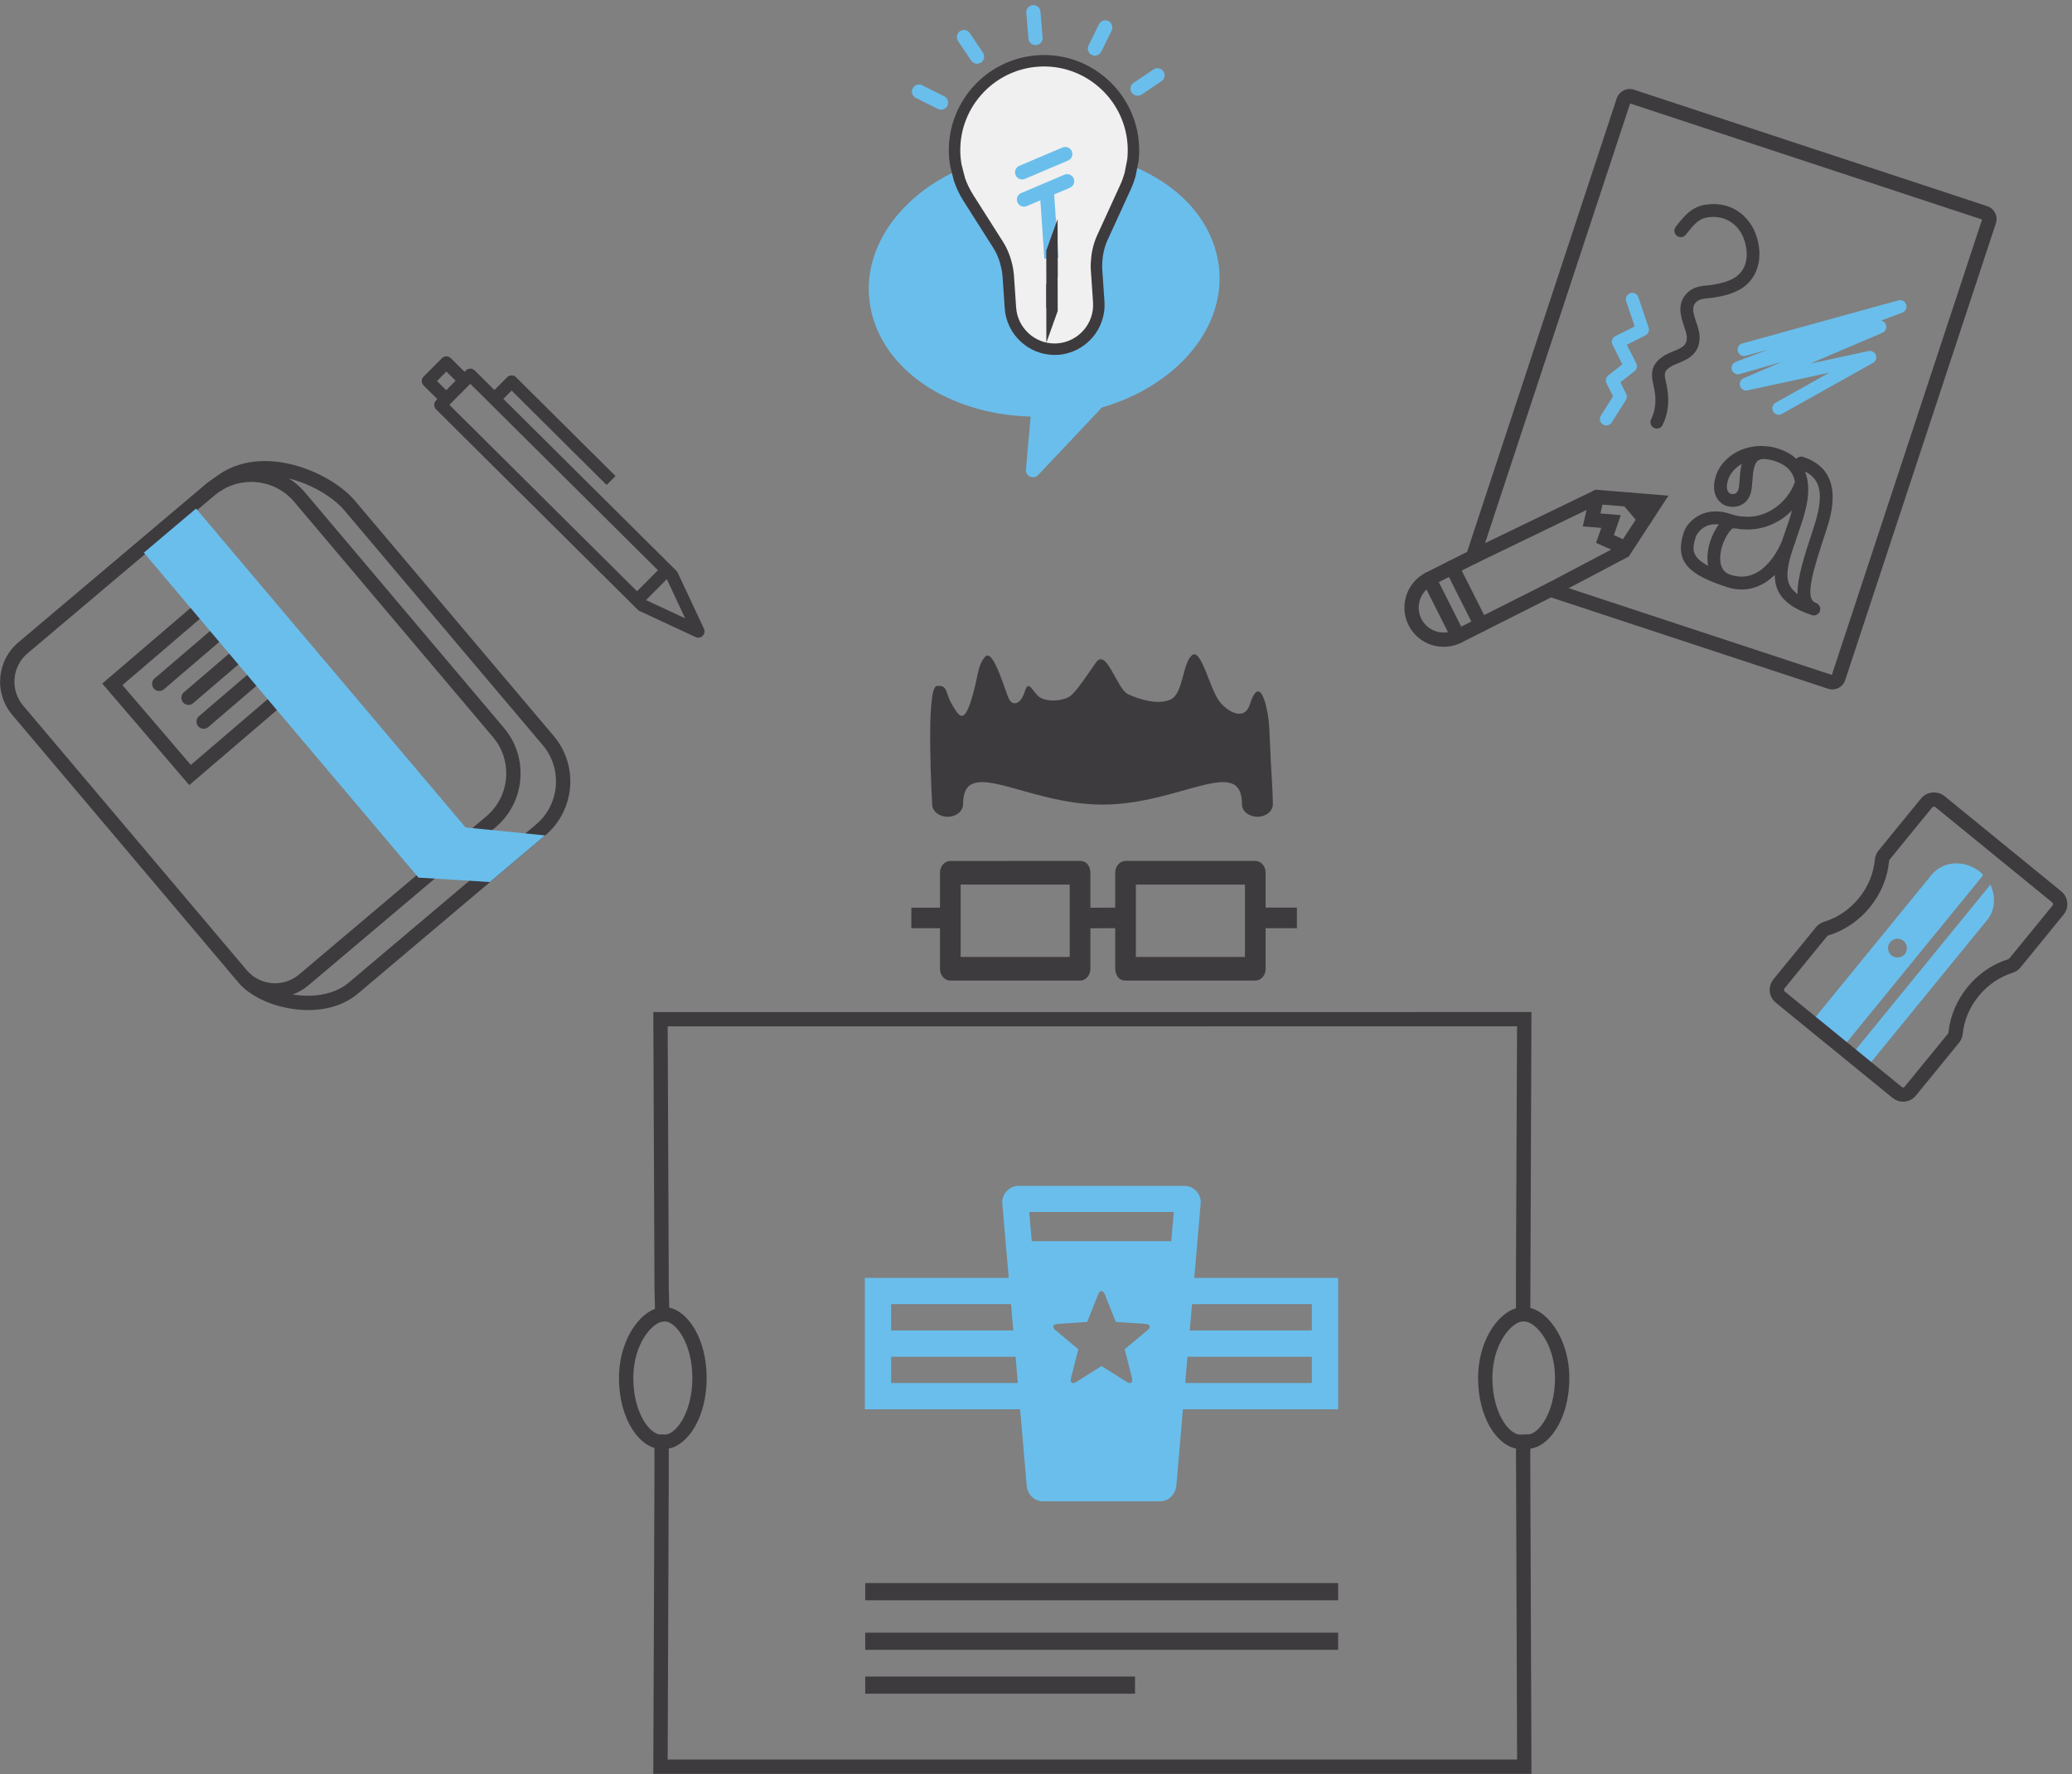 <?xml version="1.0" encoding="UTF-8" standalone="no"?>
<svg width="375px" height="321px" viewBox="0 0 375 321" version="1.1" xmlns="http://www.w3.org/2000/svg" xmlns:xlink="http://www.w3.org/1999/xlink" xmlns:sketch="http://www.bohemiancoding.com/sketch/ns">
    <rect x="0" y="0" width="375" height="321" fill="#808080" stroke="none"/>
    <!-- Generator: Sketch 3.3.1 (12002) - http://www.bohemiancoding.com/sketch -->
    <title>branding</title>
    <desc>Created with Sketch.</desc>
    <defs></defs>
    <g id="Page-1" stroke="none" stroke-width="1" fill="none" fill-rule="evenodd" sketch:type="MSPage">
        <g id="branding" sketch:type="MSLayerGroup">
            <g id="Group" sketch:type="MSShapeGroup">
                <path d="M172.999,30.962 C162.807,35.759 156.658,44.501 157.271,53.47 C158.106,65.701 170.577,74.942 186.529,75.382 L185.679,84.967 C185.632,85.51 185.931,86.022 186.429,86.246 C186.628,86.334 186.836,86.373 187.047,86.357 C187.361,86.335 187.667,86.201 187.888,85.961 L199.413,73.746 C212.68,69.878 221.413,59.802 220.684,49.144 C220.126,40.973 214.299,33.902 205.034,30.067" id="Shape" fill="#6ABEEC"></path>
                <g transform="translate(0, 82.83)" id="Shape">
                    <g transform="translate(17.61, 20.707)" fill="#3E3B3E">
                        <path d="M16.643,38.526 L0.898,20.15 L24.306,0.116 L40.05,18.492 L16.643,38.526 L16.643,38.526 Z M4.551,20.433 L16.926,34.876 L36.399,18.21 L24.024,3.767 L4.551,20.433 L4.551,20.433 Z"></path>
                        <path d="M11.215,21.502 C10.849,21.502 10.487,21.348 10.231,21.049 C9.766,20.507 9.829,19.69 10.372,19.225 L26.138,5.73 C26.68,5.264 27.498,5.328 27.963,5.871 C28.429,6.413 28.365,7.23 27.823,7.695 L12.056,21.19 C11.812,21.399 11.512,21.502 11.215,21.502 L11.215,21.502 Z"></path>
                        <path d="M16.506,24.013 C16.141,24.013 15.778,23.86 15.522,23.561 C15.057,23.018 15.12,22.201 15.663,21.737 L29.399,9.98 C29.942,9.514 30.759,9.579 31.224,10.121 C31.69,10.663 31.626,11.48 31.084,11.945 L17.347,23.702 C17.104,23.911 16.805,24.013 16.506,24.013 L16.506,24.013 Z"></path>
                        <path d="M19.243,28.334 C18.877,28.334 18.515,28.181 18.259,27.881 C17.794,27.339 17.857,26.522 18.4,26.057 L30.315,15.859 C30.857,15.393 31.676,15.457 32.14,16 C32.605,16.542 32.542,17.359 31.999,17.824 L20.084,28.022 C19.841,28.232 19.541,28.334 19.243,28.334 L19.243,28.334 Z"></path>
                    </g>
                    <path d="M49.785,97.681 C47.031,97.681 44.436,96.479 42.666,94.384 L2.213,46.522 C0.61,44.627 -0.157,42.217 0.052,39.739 C0.261,37.259 1.42,35.012 3.318,33.41 L37.216,4.789 C39.515,2.848 42.439,1.78 45.452,1.78 C49.229,1.78 52.789,3.428 55.218,6.302 L91.201,48.876 C93.4,51.477 94.452,54.783 94.166,58.185 C93.881,61.586 92.288,64.67 89.686,66.868 L55.787,95.49 C54.111,96.902 51.98,97.681 49.785,97.681 L49.785,97.681 Z M45.452,4.367 C43.05,4.367 40.72,5.218 38.887,6.765 L4.989,35.387 C3.621,36.542 2.783,38.165 2.632,39.955 C2.481,41.745 3.035,43.483 4.191,44.851 L44.645,92.713 C45.922,94.225 47.796,95.091 49.785,95.091 C51.369,95.091 52.907,94.53 54.115,93.509 L88.014,64.888 C90.088,63.137 91.357,60.678 91.585,57.965 C91.814,55.253 90.974,52.616 89.221,50.544 L53.239,7.97 C51.304,5.681 48.465,4.367 45.452,4.367 L45.452,4.367 Z" fill="#3E3B3E"></path>
                    <path d="M55.802,99.939 C54.906,99.939 53.984,99.874 53.043,99.74 C48.945,99.16 45.174,97.35 43.201,95.015 C42.74,94.469 42.808,93.652 43.354,93.191 C43.9,92.729 44.715,92.798 45.179,93.344 C46.735,95.185 49.965,96.689 53.406,97.177 C57.271,97.723 60.813,96.92 63.122,94.969 L97.021,66.348 C101.311,62.726 101.853,56.291 98.229,52.004 L62.247,9.431 C60.547,7.419 56.804,4.882 52.273,3.747 C49.517,3.056 44.3,2.401 40.315,5.767 C39.769,6.227 38.951,6.159 38.489,5.614 C38.028,5.068 38.097,4.251 38.643,3.789 C42.25,0.744 47.314,-0.164 52.902,1.237 C57.378,2.359 61.823,4.919 64.225,7.761 L100.208,50.333 C104.752,55.711 104.073,63.782 98.693,68.325 L64.794,96.947 C62.468,98.911 59.34,99.939 55.802,99.939 L55.802,99.939 Z" fill="#3E3B3E"></path>
                    <g transform="translate(25.898, 8.283)" fill="#6ABEEC">
                        <path d="M2.204,8.384 L50.833,65.919 L61.244,66.855 L67.872,61.26 L58.049,59.718 L9.474,2.247 L2.204,8.384 Z"></path>
                        <path d="M72.753,60.055 L62.769,68.486 L49.835,67.686 L0.137,8.887 L9.587,0.907 L58.356,58.607 L72.753,60.055 L72.753,60.055 Z M60.48,65.011 L63.746,62.253 L56.289,62.058 L8.521,5.542 L4.16,9.225 L51.103,64.765 L60.48,65.011 L60.48,65.011 Z"></path>
                    </g>
                </g>
                <g transform="translate(320.097, 142.881)" id="Shape">
                    <g transform="translate(14.503, 16.566)" fill="#6ABEEC">
                        <path d="M24.646,6.69 L3.504,32.585 L1.531,30.977 L25.467,1.655 C26.039,3.384 25.801,5.272 24.646,6.69 L24.646,6.69 Z"></path>
                        <path d="M3.579,33.314 L0.803,31.051 L25.664,0.595 L25.96,1.492 C26.608,3.455 26.268,5.521 25.049,7.017 L3.579,33.314 L3.579,33.314 Z M2.26,30.904 L3.431,31.857 L24.246,6.362 C25.04,5.386 25.375,4.104 25.202,2.799 L2.26,30.904 L2.26,30.904 Z"></path>
                    </g>
                    <g transform="translate(7.251, 12.424)" fill="#6ABEEC">
                        <path d="M30.694,2.88 C28.148,0.803 24.544,0.991 22.661,3.297 L1.519,29.196 L6.352,33.137 L30.903,3.066 C30.833,3.004 30.767,2.938 30.694,2.88 L30.694,2.88 Z M17.793,17.667 C17.016,18.616 15.611,18.761 14.659,17.984 C13.706,17.208 13.564,15.802 14.34,14.851 C15.117,13.899 16.525,13.757 17.477,14.532 C18.427,15.309 18.571,16.716 17.793,17.667 L17.793,17.667 Z"></path>
                        <path d="M6.427,33.865 L0.79,29.27 L22.26,2.969 C23.324,1.667 24.953,0.919 26.731,0.919 C28.265,0.919 29.789,1.473 31.022,2.479 C31.074,2.52 31.125,2.567 31.176,2.613 L31.551,2.943 L31.304,3.392 L6.427,33.865 L6.427,33.865 Z M2.248,29.122 L6.279,32.408 L17.61,18.529 C16.653,19.177 15.252,19.136 14.332,18.385 C13.764,17.922 13.411,17.265 13.336,16.535 C13.296,16.139 13.34,15.748 13.464,15.381 L2.248,29.122 L2.248,29.122 Z M16.069,14.55 C15.551,14.55 15.067,14.779 14.741,15.179 C14.453,15.532 14.32,15.977 14.366,16.43 C14.412,16.885 14.632,17.295 14.985,17.583 C15.693,18.16 16.815,18.044 17.391,17.339 C17.679,16.987 17.812,16.541 17.767,16.087 C17.721,15.631 17.502,15.222 17.148,14.934 C16.841,14.683 16.468,14.55 16.069,14.55 L16.069,14.55 Z M16.069,13.515 C16.7,13.515 17.316,13.733 17.803,14.132 C18.371,14.595 18.724,15.252 18.798,15.982 C18.844,16.443 18.776,16.896 18.603,17.311 L30.178,3.133 C29.164,2.371 27.949,1.954 26.73,1.954 C25.265,1.954 23.927,2.562 23.06,3.623 L14.684,13.884 C15.099,13.645 15.575,13.515 16.069,13.515 L16.069,13.515 Z"></path>
                    </g>
                    <path d="M24.329,56.463 L24.329,56.463 C23.641,56.463 22.967,56.223 22.432,55.786 L1.292,38.548 C0.011,37.501 -0.18,35.609 0.863,34.33 L8.574,24.884 C8.947,24.422 9.454,24.084 10.035,23.909 C12.466,23.178 14.636,21.709 16.311,19.658 C17.983,17.607 18.989,15.187 19.219,12.657 C19.273,12.062 19.501,11.5 19.88,11.034 L27.593,1.587 C28.602,0.353 30.578,0.151 31.814,1.159 L52.954,18.397 C53.575,18.903 53.962,19.621 54.042,20.419 C54.123,21.217 53.888,21.996 53.381,22.618 L45.574,32.18 C45.206,32.634 44.712,32.969 44.148,33.146 C41.772,33.892 39.65,35.346 38.013,37.353 C36.374,39.36 35.374,41.729 35.121,44.205 C35.059,44.793 34.83,45.344 34.46,45.798 L26.652,55.359 C26.083,56.06 25.235,56.463 24.329,56.463 L24.329,56.463 Z M29.918,3.073 C29.845,3.073 29.706,3.093 29.598,3.224 L21.889,12.668 C21.838,12.731 21.806,12.808 21.8,12.889 C21.523,15.936 20.319,18.842 18.319,21.293 C16.316,23.746 13.71,25.507 10.782,26.387 C10.703,26.41 10.634,26.456 10.586,26.516 L2.871,35.965 C2.729,36.139 2.754,36.398 2.931,36.542 L24.07,53.78 C24.269,53.943 24.442,53.972 24.645,53.723 L32.455,44.159 C32.506,44.096 32.537,44.021 32.545,43.939 C32.85,40.959 34.047,38.115 36.006,35.716 C37.964,33.317 40.511,31.575 43.374,30.677 C43.448,30.653 43.517,30.608 43.565,30.548 L51.375,20.981 C51.464,20.871 51.474,20.757 51.466,20.679 C51.46,20.616 51.432,20.497 51.317,20.404 L30.177,3.164 C30.084,3.089 29.984,3.073 29.918,3.073 L29.918,3.073 Z" fill="#3E3B3E"></path>
                </g>
                <path d="M119.746,233.185 L119.854,237.821" id="Shape" fill="#000000"></path>
                <g transform="translate(170.925, 9.318)" id="Shape">
                    <path d="M34.109,19.714 C34.223,18.736 34.244,17.745 34.177,16.76 C33.569,7.854 25.828,1.107 16.924,1.715 C8.015,2.322 1.264,10.06 1.872,18.965 C1.909,19.515 1.979,20.063 2.074,20.609 L2.724,23.15 C3.128,24.343 3.682,25.481 4.359,26.541 L9.727,34.992 C10.672,36.478 11.134,38.065 11.367,39.233 C11.368,39.253 11.37,39.278 11.377,39.297 C11.382,39.355 11.392,39.412 11.401,39.463 C11.408,39.476 11.41,39.483 11.41,39.488 C11.561,40.384 11.576,40.981 11.577,40.993 L11.947,46.406 C12.248,50.801 16.064,54.139 20.462,53.86 C20.462,53.86 20.468,53.859 20.476,53.859 L20.512,53.857 C24.901,53.537 28.231,49.711 27.93,45.316 L27.561,39.903 C27.56,39.891 27.489,39.312 27.517,38.415 C27.517,38.409 27.523,38.402 27.522,38.389 C27.524,38.324 27.527,38.267 27.535,38.196 C27.589,37.009 27.83,35.349 28.578,33.709 L32.747,24.606 C33.095,23.855 33.377,23.078 33.6,22.285 L34.109,19.714 L34.109,19.714 Z" fill="#F0F0F0"></path>
                    <path d="M19.949,54.908 L19.949,54.908 C15.205,54.908 11.238,51.202 10.914,46.474 L10.545,41.062 C10.541,40.971 10.523,40.505 10.414,39.811 L10.384,39.655 C10.378,39.624 10.372,39.59 10.366,39.557 L10.34,39.383 C10.042,37.922 9.542,36.632 8.852,35.547 L3.484,27.096 C2.752,25.952 2.167,24.735 1.742,23.481 L1.07,20.866 C0.949,20.189 0.876,19.599 0.838,19.034 C0.191,9.562 7.375,1.328 16.852,0.681 C26.383,0.024 34.568,7.298 35.21,16.688 C35.282,17.744 35.257,18.802 35.137,19.834 L34.615,22.483 C34.353,23.427 34.046,24.26 33.686,25.037 L29.518,34.136 C28.818,35.67 28.615,37.214 28.568,38.24 L28.56,38.376 L28.573,38.528 L28.549,38.598 C28.537,39.263 28.581,39.693 28.591,39.779 L28.965,45.244 C29.304,50.2 25.547,54.526 20.59,54.887 C20.334,54.902 20.141,54.908 19.949,54.908 L19.949,54.908 Z M12.403,39.107 L12.409,39.117 L12.441,39.384 C12.583,40.205 12.609,40.836 12.613,40.953 L12.981,46.331 C13.23,49.978 16.29,52.836 19.948,52.836 L19.948,52.836 C20.081,52.836 20.215,52.833 20.349,52.825 L20.412,52.82 C24.261,52.541 27.158,49.205 26.897,45.382 L26.529,39.968 C26.513,39.84 26.455,39.234 26.482,38.377 L26.496,38.19 C26.498,38.158 26.501,38.124 26.504,38.088 C26.556,36.935 26.798,35.109 27.636,33.274 L31.806,24.17 C32.122,23.487 32.389,22.759 32.603,22.001 L33.093,19.512 C33.185,18.687 33.207,17.757 33.144,16.828 C32.579,8.567 25.378,2.173 16.994,2.745 C8.656,3.314 2.336,10.558 2.906,18.891 C2.94,19.385 3.003,19.902 3.095,20.429 L3.728,22.89 C4.076,23.911 4.59,24.975 5.232,25.981 L10.602,34.434 C11.434,35.744 12.032,37.284 12.38,39.011 L12.403,39.107 L12.403,39.107 Z" fill="#3E3B3E"></path>
                </g>
                <path d="M230.365,145.547 C230.365,146.786 229.113,147.789 227.57,147.789 C226.028,147.789 224.779,146.787 224.779,145.547 C224.779,136.462 213.459,145.591 199.539,145.591 C185.621,145.591 174.297,136.462 174.297,145.547 C174.297,146.786 173.048,147.789 171.503,147.789 C169.959,147.789 168.712,146.787 168.712,145.547 C168.712,145.547 167.476,124.412 169.534,124.139 C171.594,123.862 171.079,125.445 172.278,127.442 C173.479,129.438 174.34,131.159 175.711,126.89 C177.083,122.624 176.827,120.49 178.285,118.837 C179.742,117.185 181.887,124.964 182.574,126.408 C183.259,127.854 184.719,127.442 185.405,125.308 C186.091,123.173 186.435,124.344 187.722,125.789 C189.008,127.233 192.61,126.89 193.813,125.856 C195.016,124.823 196.475,122.554 198.362,119.867 C200.247,117.184 202.132,124.617 204.107,125.58 C206.082,126.544 209.685,127.648 211.917,126.544 C214.146,125.443 213.976,120.189 215.69,118.606 C217.407,117.023 218.951,124.89 220.838,127.095 C222.728,129.299 225.35,130.117 226.158,127.576 C228.045,121.658 229.331,127.99 229.589,130.262 C229.847,132.534 229.847,136.112 230.188,141.069 C230.33,143.142 230.365,145.547 230.365,145.547 L230.365,145.547 Z" id="Shape" fill="#3E3B3E"></path>
                <path d="M215.053,155.782 L227.192,155.782 C228.222,155.782 229.062,156.738 229.062,157.92 L229.062,164.231 L234.721,164.231 L234.721,167.961 L229.062,167.961 L229.062,175.297 C229.062,176.477 228.221,177.433 227.192,177.433 L203.707,177.433 C201.837,177.433 201.837,175.297 201.837,175.297 L201.837,168.46 L201.837,167.949 L197.346,167.971 L197.346,168.764 L197.346,175.298 C197.346,176.478 196.508,177.434 195.474,177.434 L171.99,177.434 C170.959,177.434 170.119,176.48 170.119,175.298 L170.119,167.962 L164.939,167.962 L164.939,164.245 L170.119,164.245 L170.119,157.924 C170.119,156.742 170.958,155.786 171.99,155.786 L182.963,155.786 L182.963,160.06 L173.864,160.06 L173.864,173.162 L193.603,173.162 L193.603,160.059 L182.963,160.059 L182.963,155.785 L195.474,155.785 C197.346,155.785 197.346,157.923 197.346,157.923 L197.346,164.252 L201.837,164.228 L201.837,157.923 C201.837,156.74 202.675,155.785 203.707,155.785 L215.054,155.785 L215.054,160.059 L205.578,160.059 L205.578,173.161 L225.319,173.161 L225.319,160.059 L215.054,160.059 L215.054,155.782 L215.053,155.782 Z" id="Shape" fill="#3E3B3E"></path>
                <path d="M216.145,231.226 L217.302,217.773 C217.388,216.993 217.124,216.195 216.578,215.585 C216.005,214.946 215.2,214.578 214.369,214.578 L184.356,214.578 C183.529,214.578 182.723,214.946 182.146,215.59 C181.589,216.209 181.321,217.02 181.404,217.788 L182.566,231.227 L156.522,231.227 L156.522,255.011 L184.622,255.011 L185.819,268.835 C186,270.496 187.213,271.658 188.768,271.658 L209.954,271.658 C211.465,271.658 212.706,270.476 212.904,268.807 L214.093,255.012 L242.185,255.012 L242.185,231.227 L216.145,231.226 L216.145,231.226 Z M161.283,235.984 L182.979,235.984 L183.391,240.741 L161.282,240.741 L161.282,235.984 L161.283,235.984 Z M161.283,250.253 L161.283,245.497 L183.803,245.497 L184.214,250.253 L161.283,250.253 L161.283,250.253 Z M207.675,240.698 L203.558,244.134 L204.868,249.333 C205.084,250.19 204.648,250.507 203.898,250.038 L199.356,247.186 L194.814,250.038 C194.066,250.507 193.628,250.19 193.845,249.333 L195.153,244.134 L191.037,240.698 C190.358,240.13 190.525,239.618 191.406,239.559 L196.758,239.195 L198.755,234.219 C199.085,233.4 199.624,233.4 199.954,234.219 L201.952,239.195 L207.305,239.559 C208.186,239.618 208.353,240.129 207.675,240.698 L207.675,240.698 Z M211.98,224.591 L186.733,224.591 L186.275,219.298 L212.434,219.298 L211.98,224.591 L211.98,224.591 Z M237.429,250.253 L214.505,250.253 L214.913,245.497 L237.428,245.497 L237.428,250.253 L237.429,250.253 L237.429,250.253 Z M237.429,240.741 L215.326,240.741 L215.735,235.984 L237.431,235.984 L237.429,240.741 L237.429,240.741 Z" id="Shape" fill="#6ABEEC"></path>
                <g transform="translate(111.878, 182.225)" id="Shape">
                    <path d="M165.294,138.742 L6.358,138.742 L6.572,83.284 L6.566,77.365 L8.42,77.365 C10.461,77.365 13.426,73.377 13.426,67.127 C13.426,60.878 10.462,56.888 8.42,56.888 L6.713,56.888 L6.575,50.994 L6.36,0.905 L165.289,0.899 L165.076,56.884 L163.781,56.884 C161.821,56.884 158.223,60.772 158.223,67.124 C158.223,73.371 161.19,77.36 163.232,77.36 L165.08,77.36 L165.08,83.289 L165.294,138.742 L165.294,138.742 Z M8.959,136.153 L162.694,136.153 L162.49,79.88 C159.052,79.245 155.633,74.281 155.633,67.125 C155.633,60.6 159.03,55.541 162.486,54.497 L162.486,48.014 L162.687,3.488 L8.962,3.494 L9.164,50.96 L9.244,54.387 C12.654,55.086 16.016,60.029 16.016,67.129 C16.016,74.288 12.597,79.254 9.158,79.886 L9.162,83.289 L8.959,136.153 L8.959,136.153 Z" fill="#3E3B3E"></path>
                    <path d="M163.785,55.591 L163.785,50.959" fill="#000000"></path>
                    <path d="M164.547,79.951 L163.994,79.951 L163.994,77.363 L164.547,77.363 C166.59,77.363 169.556,73.375 169.556,67.127 C169.556,60.775 165.957,56.887 163.998,56.887 L163.998,54.299 C167.845,54.299 172.146,59.785 172.146,67.127 C172.147,74.798 168.218,79.951 164.547,79.951 L164.547,79.951 Z" fill="#3E3B3E"></path>
                    <path d="M8.301,79.951 L7.748,79.951 C4.078,79.951 0.149,74.798 0.149,67.127 C0.149,59.785 4.45,54.299 8.297,54.299 L8.297,56.887 C6.337,56.887 2.739,60.775 2.739,67.127 C2.739,73.375 5.706,77.363 7.748,77.363 L8.301,77.363 L8.301,79.951 L8.301,79.951 Z" fill="#3E3B3E"></path>
                </g>
                <rect id="Rectangle-path" fill="#3E3B3E" x="156.592" y="286.453" width="85.594" height="3.106"></rect>
                <rect id="Rectangle-path" fill="#3E3B3E" x="156.592" y="295.425" width="85.594" height="3.106"></rect>
                <rect id="Rectangle-path" fill="#3E3B3E" x="156.592" y="303.363" width="48.828" height="3.106"></rect>
                <g transform="translate(253.798, 15.531)" id="Shape">
                    <path d="M49.682,27.136 C50.188,27.528 50.917,27.441 51.313,26.937 C52.86,24.963 53.749,23.925 55.521,23.772 C58.033,23.442 60.324,24.66 61.487,26.93 C62.407,28.807 63.196,32.541 60.341,34.592 C58.924,35.515 57.314,35.82 55.817,36.048 C55.632,36.071 55.44,36.09 55.245,36.107 C54.15,36.21 52.789,36.337 51.665,37.363 C49.584,39.34 50.399,41.753 50.998,43.516 C51.235,44.221 51.462,44.888 51.491,45.391 C51.538,46.953 50.734,47.353 49.057,48.037 C48.365,48.319 47.651,48.612 47.058,49.047 C44.705,50.684 45.116,52.582 45.444,54.107 C45.515,54.425 45.587,54.759 45.647,55.139 C45.996,57.076 45.792,58.781 45.024,60.352 C44.742,60.926 44.981,61.622 45.557,61.903 C45.604,61.927 45.655,61.946 45.705,61.963 C46.248,62.142 46.852,61.9 47.111,61.369 C48.087,59.369 48.364,57.134 47.935,54.754 C47.872,54.354 47.79,53.977 47.714,53.62 C47.397,52.152 47.301,51.709 48.411,50.936 C48.794,50.652 49.348,50.428 49.933,50.189 C51.517,49.541 53.909,48.565 53.808,45.293 C53.76,44.446 53.474,43.597 53.195,42.775 C52.542,40.848 52.353,39.914 53.246,39.065 C53.779,38.579 54.596,38.502 55.461,38.422 C55.679,38.4 55.896,38.38 56.135,38.35 C57.835,38.09 59.803,37.715 61.654,36.51 C65.271,33.909 65.183,29.192 63.562,25.891 C61.932,22.706 58.732,21.013 55.269,21.465 C52.465,21.708 51.017,23.554 49.483,25.507 C49.09,26.011 49.179,26.742 49.682,27.136 L49.682,27.136 Z" fill="#3E3B3E"></path>
                    <path d="M77.823,109.22 L77.823,109.22 C77.561,109.22 77.302,109.178 77.051,109.096 L26.915,92.569 L10.67,100.751 C8.995,101.593 7.028,101.739 5.253,101.155 C3.452,100.56 1.989,99.301 1.135,97.608 C0.283,95.918 0.141,93.995 0.734,92.193 C1.329,90.391 2.588,88.93 4.279,88.078 L11.725,84.328 L38.808,2.255 C39.223,0.999 40.647,0.277 41.909,0.693 L105.865,21.775 C106.49,21.981 106.995,22.417 107.289,23.002 C107.585,23.588 107.634,24.253 107.428,24.876 L80.153,107.534 C79.821,108.542 78.884,109.22 77.823,109.22 L77.823,109.22 Z M26.708,89.775 L77.737,106.595 L104.929,24.191 L41.227,3.193 L13.85,86.156 L5.446,90.388 C4.372,90.928 3.572,91.857 3.195,93.002 C2.817,94.147 2.907,95.369 3.449,96.442 C3.991,97.517 4.921,98.318 6.065,98.696 C7.205,99.071 8.43,98.979 9.507,98.438 L26.708,89.775 L26.708,89.775 Z" fill="#3E3B3E"></path>
                    <path d="M59.652,51.404 C59.849,51.993 60.477,52.326 61.075,52.152 L68.631,49.97 L61.773,52.902 C61.225,53.138 60.944,53.752 61.126,54.323 C61.308,54.892 61.893,55.23 62.477,55.103 L77.278,51.902 L67.553,57.343 C66.996,57.656 66.795,58.363 67.108,58.922 C67.254,59.183 67.491,59.367 67.758,59.455 C68.053,59.552 68.392,59.532 68.686,59.366 L85.18,50.139 C85.681,49.858 85.904,49.254 85.698,48.715 C85.496,48.178 84.927,47.87 84.368,47.992 L73.816,50.274 L86.891,44.683 C87.454,44.441 87.732,43.804 87.527,43.227 C87.384,42.827 87.05,42.557 86.655,42.476 L90.506,41.02 C91.086,40.802 91.39,40.165 91.198,39.575 C91.004,38.986 90.384,38.652 89.783,38.818 L61.535,46.614 C60.919,46.784 60.555,47.424 60.726,48.041 C60.896,48.658 61.535,49.022 62.154,48.851 L66.225,47.727 L60.343,49.952 C59.76,50.172 59.456,50.813 59.652,51.404 L59.652,51.404 Z" fill="#6ABEEC"></path>
                    <path d="M38.04,46.857 L39.828,50.404 L37.28,52.397 C36.844,52.738 36.711,53.34 36.959,53.834 L38.142,56.179 L35.936,59.669 C35.593,60.211 35.753,60.926 36.297,61.27 C36.379,61.32 36.466,61.361 36.556,61.391 C37.049,61.554 37.609,61.367 37.899,60.908 L40.456,56.861 C40.675,56.517 40.697,56.085 40.513,55.719 L39.462,53.638 L42.008,51.645 C42.445,51.306 42.58,50.703 42.331,50.208 L40.636,46.848 L43.999,45.156 C44.514,44.895 44.76,44.295 44.576,43.749 L42.723,38.249 C42.52,37.643 41.86,37.316 41.251,37.52 C40.644,37.724 40.319,38.382 40.521,38.99 L42.053,43.534 L38.552,45.296 C37.979,45.587 37.749,46.283 38.04,46.857 L38.04,46.857 Z" fill="#6ABEEC"></path>
                    <path d="M72.555,67.147 C72.095,66.996 71.609,67.149 71.31,67.497 C70.529,66.766 69.504,66.14 68.143,65.692 C67.303,65.415 66.54,65.254 65.852,65.209 C61.516,64.804 57.825,67.322 56.776,70.499 C55.626,73.985 57.487,75.622 58.631,75.999 C59.96,76.437 62.229,76.209 63.03,73.783 C63.239,73.15 63.294,72.346 63.356,71.5 C63.457,70.093 63.582,68.346 64.435,67.775 C64.73,67.578 65.129,67.51 65.564,67.522 C66.17,67.569 66.791,67.69 67.416,67.896 C69.53,68.593 70.717,69.774 71.055,71.673 C69.789,75.307 65.388,79.449 59.368,77.465 C54.371,75.818 51.529,78.997 50.936,80.794 C49.101,86.353 52.239,88.556 58.677,90.678 C62.392,91.903 65.306,90.535 67.403,88.5 C67.41,89.524 67.579,90.498 68.025,91.402 C68.977,93.324 70.91,94.709 74.116,95.767 C74.724,95.967 75.38,95.637 75.581,95.027 C75.782,94.418 75.452,93.763 74.844,93.562 C72.636,92.834 74.49,87.216 76.636,80.711 C77.631,77.698 80.274,69.692 72.555,67.147 L72.555,67.147 Z M59.39,73.805 C59.205,73.731 58.316,73.253 58.984,71.227 C59.354,70.106 60.24,69.097 61.444,68.411 C61.183,69.371 61.108,70.406 61.04,71.333 C60.993,72.004 60.942,72.697 60.825,73.055 C60.531,73.943 59.856,73.943 59.39,73.805 L59.39,73.805 Z M53.14,81.52 C53.15,81.492 54.196,79.014 57.29,79.365 C56.652,80.198 56.111,81.263 55.741,82.384 C55.219,83.968 55.089,85.54 55.345,86.851 C52.355,85.289 52.381,83.821 53.14,81.52 L53.14,81.52 Z M69.237,80.828 C69.044,81.385 68.855,81.932 68.677,82.469 C67.834,84.426 64.816,90.256 59.404,88.473 C58.925,88.315 57.462,87.832 57.532,85.34 C57.604,82.793 59.194,80.336 59.857,80.062 C59.998,80.092 60.135,80.095 60.269,80.075 C64.379,80.851 68.049,79.37 70.534,76.82 C70.384,77.366 70.218,77.929 70.019,78.531 C69.759,79.324 69.493,80.09 69.237,80.828 L69.237,80.828 Z M70.106,90.374 C69.265,88.673 69.842,86.324 70.806,83.423 C70.935,83.115 71.051,82.82 71.135,82.565 C71.155,82.504 71.147,82.446 71.157,82.389 C71.248,82.122 71.335,81.863 71.43,81.588 C71.691,80.84 71.96,80.063 72.226,79.259 C72.882,77.271 74.234,73.119 72.879,69.785 C75.901,71.274 76.321,74.256 74.43,79.985 C72.781,84.98 71.419,89.135 71.54,91.978 C70.881,91.494 70.398,90.96 70.106,90.374 L70.106,90.374 Z" fill="#3E3B3E"></path>
                    <path d="M26.812,92.467 C26.347,92.467 25.898,92.215 25.666,91.776 C25.332,91.144 25.575,90.361 26.208,90.027 L39.176,83.194 L43.618,76.385 L35.468,75.72 L13.353,86.407 C12.711,86.717 11.936,86.449 11.624,85.804 C11.313,85.16 11.583,84.387 12.227,84.076 L34.975,73.083 L48.163,74.16 L40.98,85.171 L27.416,92.317 C27.223,92.418 27.017,92.467 26.812,92.467 L26.812,92.467 Z" fill="#3E3B3E"></path>
                    <path d="M40.129,84.827 C39.954,84.827 39.775,84.791 39.604,84.715 L35.065,82.701 L36.002,79.99 L32.658,79.716 L33.958,74.11 C34.12,73.413 34.812,72.977 35.512,73.141 C36.208,73.302 36.642,73.998 36.482,74.694 L35.858,77.38 L39.54,77.682 L38.288,81.3 L40.654,82.35 C41.308,82.64 41.602,83.405 41.312,84.059 C41.099,84.539 40.625,84.827 40.129,84.827 L40.129,84.827 Z" fill="#3E3B3E"></path>
                    <path d="M43.842,79.707 C43.474,79.707 43.108,79.551 42.852,79.248 L39.849,75.696 C39.388,75.15 39.457,74.333 40.003,73.872 C40.548,73.411 41.365,73.479 41.828,74.025 L44.83,77.577 C45.291,78.123 45.223,78.94 44.677,79.401 C44.433,79.606 44.137,79.707 43.842,79.707 L43.842,79.707 Z" fill="#3E3B3E"></path>
                    <path d="M14.235,98.802 C13.762,98.802 13.306,98.541 13.078,98.09 L7.854,87.726 C7.532,87.087 7.789,86.309 8.428,85.987 C9.068,85.665 9.845,85.923 10.167,86.561 L15.392,96.925 C15.714,97.564 15.457,98.341 14.818,98.663 C14.63,98.757 14.431,98.802 14.235,98.802 L14.235,98.802 Z" fill="#3E3B3E"></path>
                    <path d="M10.089,100.89 C9.615,100.89 9.16,100.629 8.932,100.177 L3.706,89.815 C3.384,89.177 3.641,88.399 4.28,88.077 C4.917,87.756 5.698,88.012 6.02,88.65 L11.245,99.012 C11.567,99.65 11.31,100.429 10.671,100.751 C10.483,100.844 10.285,100.89 10.089,100.89 L10.089,100.89 Z" fill="#3E3B3E"></path>
                </g>
                <path d="M79.975,64.817 L76.668,68.145 C76.223,68.59 76.227,69.312 76.672,69.756 L79.152,72.219 L78.915,72.458 C78.469,72.905 78.472,73.626 78.92,74.07 L115.419,110.327 C115.511,110.42 115.622,110.496 115.741,110.553 L125.89,115.276 C126.326,115.48 126.84,115.389 127.178,115.049 C127.396,114.829 127.512,114.537 127.511,114.241 C127.511,114.077 127.475,113.914 127.405,113.76 L122.647,103.612 C122.591,103.495 122.514,103.383 122.418,103.288 L91.103,72.181 L92.598,70.676 L109.791,87.756 L111.398,86.139 L93.397,68.259 C93.183,68.045 92.892,67.925 92.591,67.926 C92.288,67.926 91.999,68.049 91.787,68.265 L89.487,70.577 L85.919,67.03 C85.704,66.82 85.414,66.7 85.113,66.701 C84.81,66.702 84.521,66.823 84.309,67.035 L84.07,67.275 L81.59,64.811 C81.141,64.369 80.418,64.371 79.975,64.817 L79.975,64.817 Z M116.918,108.585 L120.684,104.799 L124.006,111.885 L116.918,108.585 L116.918,108.585 Z M119.077,103.184 L115.294,106.99 L81.334,73.256 L83.828,70.746 L84.879,69.688 C84.882,69.687 84.882,69.687 84.883,69.685 L85.118,69.448 L119.077,103.184 L119.077,103.184 Z M82.46,68.89 L80.758,70.601 L79.087,68.94 L80.788,67.231 L82.46,68.89 L82.46,68.89 Z" id="Shape" fill="#3E3B3E"></path>
                <g transform="translate(164.71, 0)" id="Shape" fill="#6ABEEC">
                    <path d="M20.366,32.465 C19.835,32.501 19.317,32.203 19.097,31.686 C18.819,31.034 19.124,30.281 19.777,30.004 L27.59,26.689 C28.243,26.411 28.996,26.716 29.274,27.369 C29.551,28.019 29.246,28.773 28.594,29.05 L20.781,32.366 C20.645,32.425 20.505,32.457 20.366,32.465 L20.366,32.465 Z"></path>
                    <path d="M22.792,8.17 C22.094,8.218 21.485,7.697 21.427,6.997 L21.035,2.311 C20.977,1.606 21.501,0.986 22.208,0.927 C22.911,0.861 23.535,1.393 23.595,2.099 L23.984,6.784 C24.044,7.49 23.518,8.11 22.813,8.168 C22.806,8.17 22.798,8.17 22.792,8.17 L22.792,8.17 Z"></path>
                    <path d="M33.538,10.07 C33.318,10.085 33.095,10.044 32.886,9.942 C32.25,9.63 31.986,8.861 32.299,8.226 L34.175,4.398 C34.484,3.761 35.254,3.5 35.891,3.81 C36.528,4.122 36.79,4.891 36.479,5.526 L34.603,9.354 C34.393,9.781 33.978,10.04 33.538,10.07 L33.538,10.07 Z"></path>
                    <path d="M41.268,17.326 C40.824,17.356 40.379,17.155 40.114,16.762 C39.719,16.174 39.875,15.376 40.464,14.982 L44.069,12.559 C44.658,12.164 45.456,12.32 45.849,12.908 C46.245,13.496 46.09,14.292 45.501,14.688 L41.894,17.111 C41.7,17.241 41.484,17.311 41.268,17.326 L41.268,17.326 Z"></path>
                    <path d="M12.213,11.526 C11.77,11.555 11.325,11.355 11.06,10.96 L8.681,7.423 C8.286,6.834 8.443,6.038 9.03,5.643 C9.618,5.247 10.416,5.405 10.811,5.993 L13.19,9.531 C13.585,10.119 13.429,10.915 12.841,11.31 C12.646,11.439 12.43,11.51 12.213,11.526 L12.213,11.526 Z"></path>
                    <path d="M5.691,19.847 C5.471,19.863 5.243,19.821 5.029,19.714 L1.038,17.716 C0.405,17.398 0.149,16.628 0.467,15.994 C0.784,15.362 1.555,15.104 2.19,15.423 L6.181,17.422 C6.814,17.738 7.07,18.509 6.752,19.143 C6.542,19.564 6.131,19.818 5.691,19.847 L5.691,19.847 Z"></path>
                </g>
                <path d="M191.568,46.631 L190.787,35.185 L193.637,33.975 C194.294,33.699 194.596,32.945 194.32,32.295 C194.043,31.639 193.29,31.337 192.639,31.613 L184.82,34.93 C184.171,35.206 183.868,35.959 184.145,36.61 C184.36,37.128 184.882,37.428 185.414,37.39 C185.555,37.381 185.694,37.346 185.825,37.292 L188.287,36.25 L189.008,46.806" id="Shape" fill="#6ABEEC"></path>
                <g transform="translate(181.285, 45.556)">
                    <path d="M1.054,2.698 L17.162,1.562" id="Shape" fill="#F0F0F0"></path>
                    <path d="M10.125,-5.932 L10.144,4.486 L8.091,10.208 L8.072,-0.209 L10.125,-5.932 L10.125,-5.932 Z" id="Rectangle-path" fill="#3E3B3E"></path>
                </g>
                <g transform="translate(181.285, 51.768)">
                    <path d="M1.054,2.723 L17.162,1.587" id="Shape" fill="#F0F0F0"></path>
                    <path d="M10.125,-5.907 L10.144,4.51 L8.091,10.233 L8.072,-0.184 L10.125,-5.907 L10.125,-5.907 Z" id="Rectangle-path" fill="#3E3B3E"></path>
                </g>
            </g>
        </g>
    </g>
</svg>